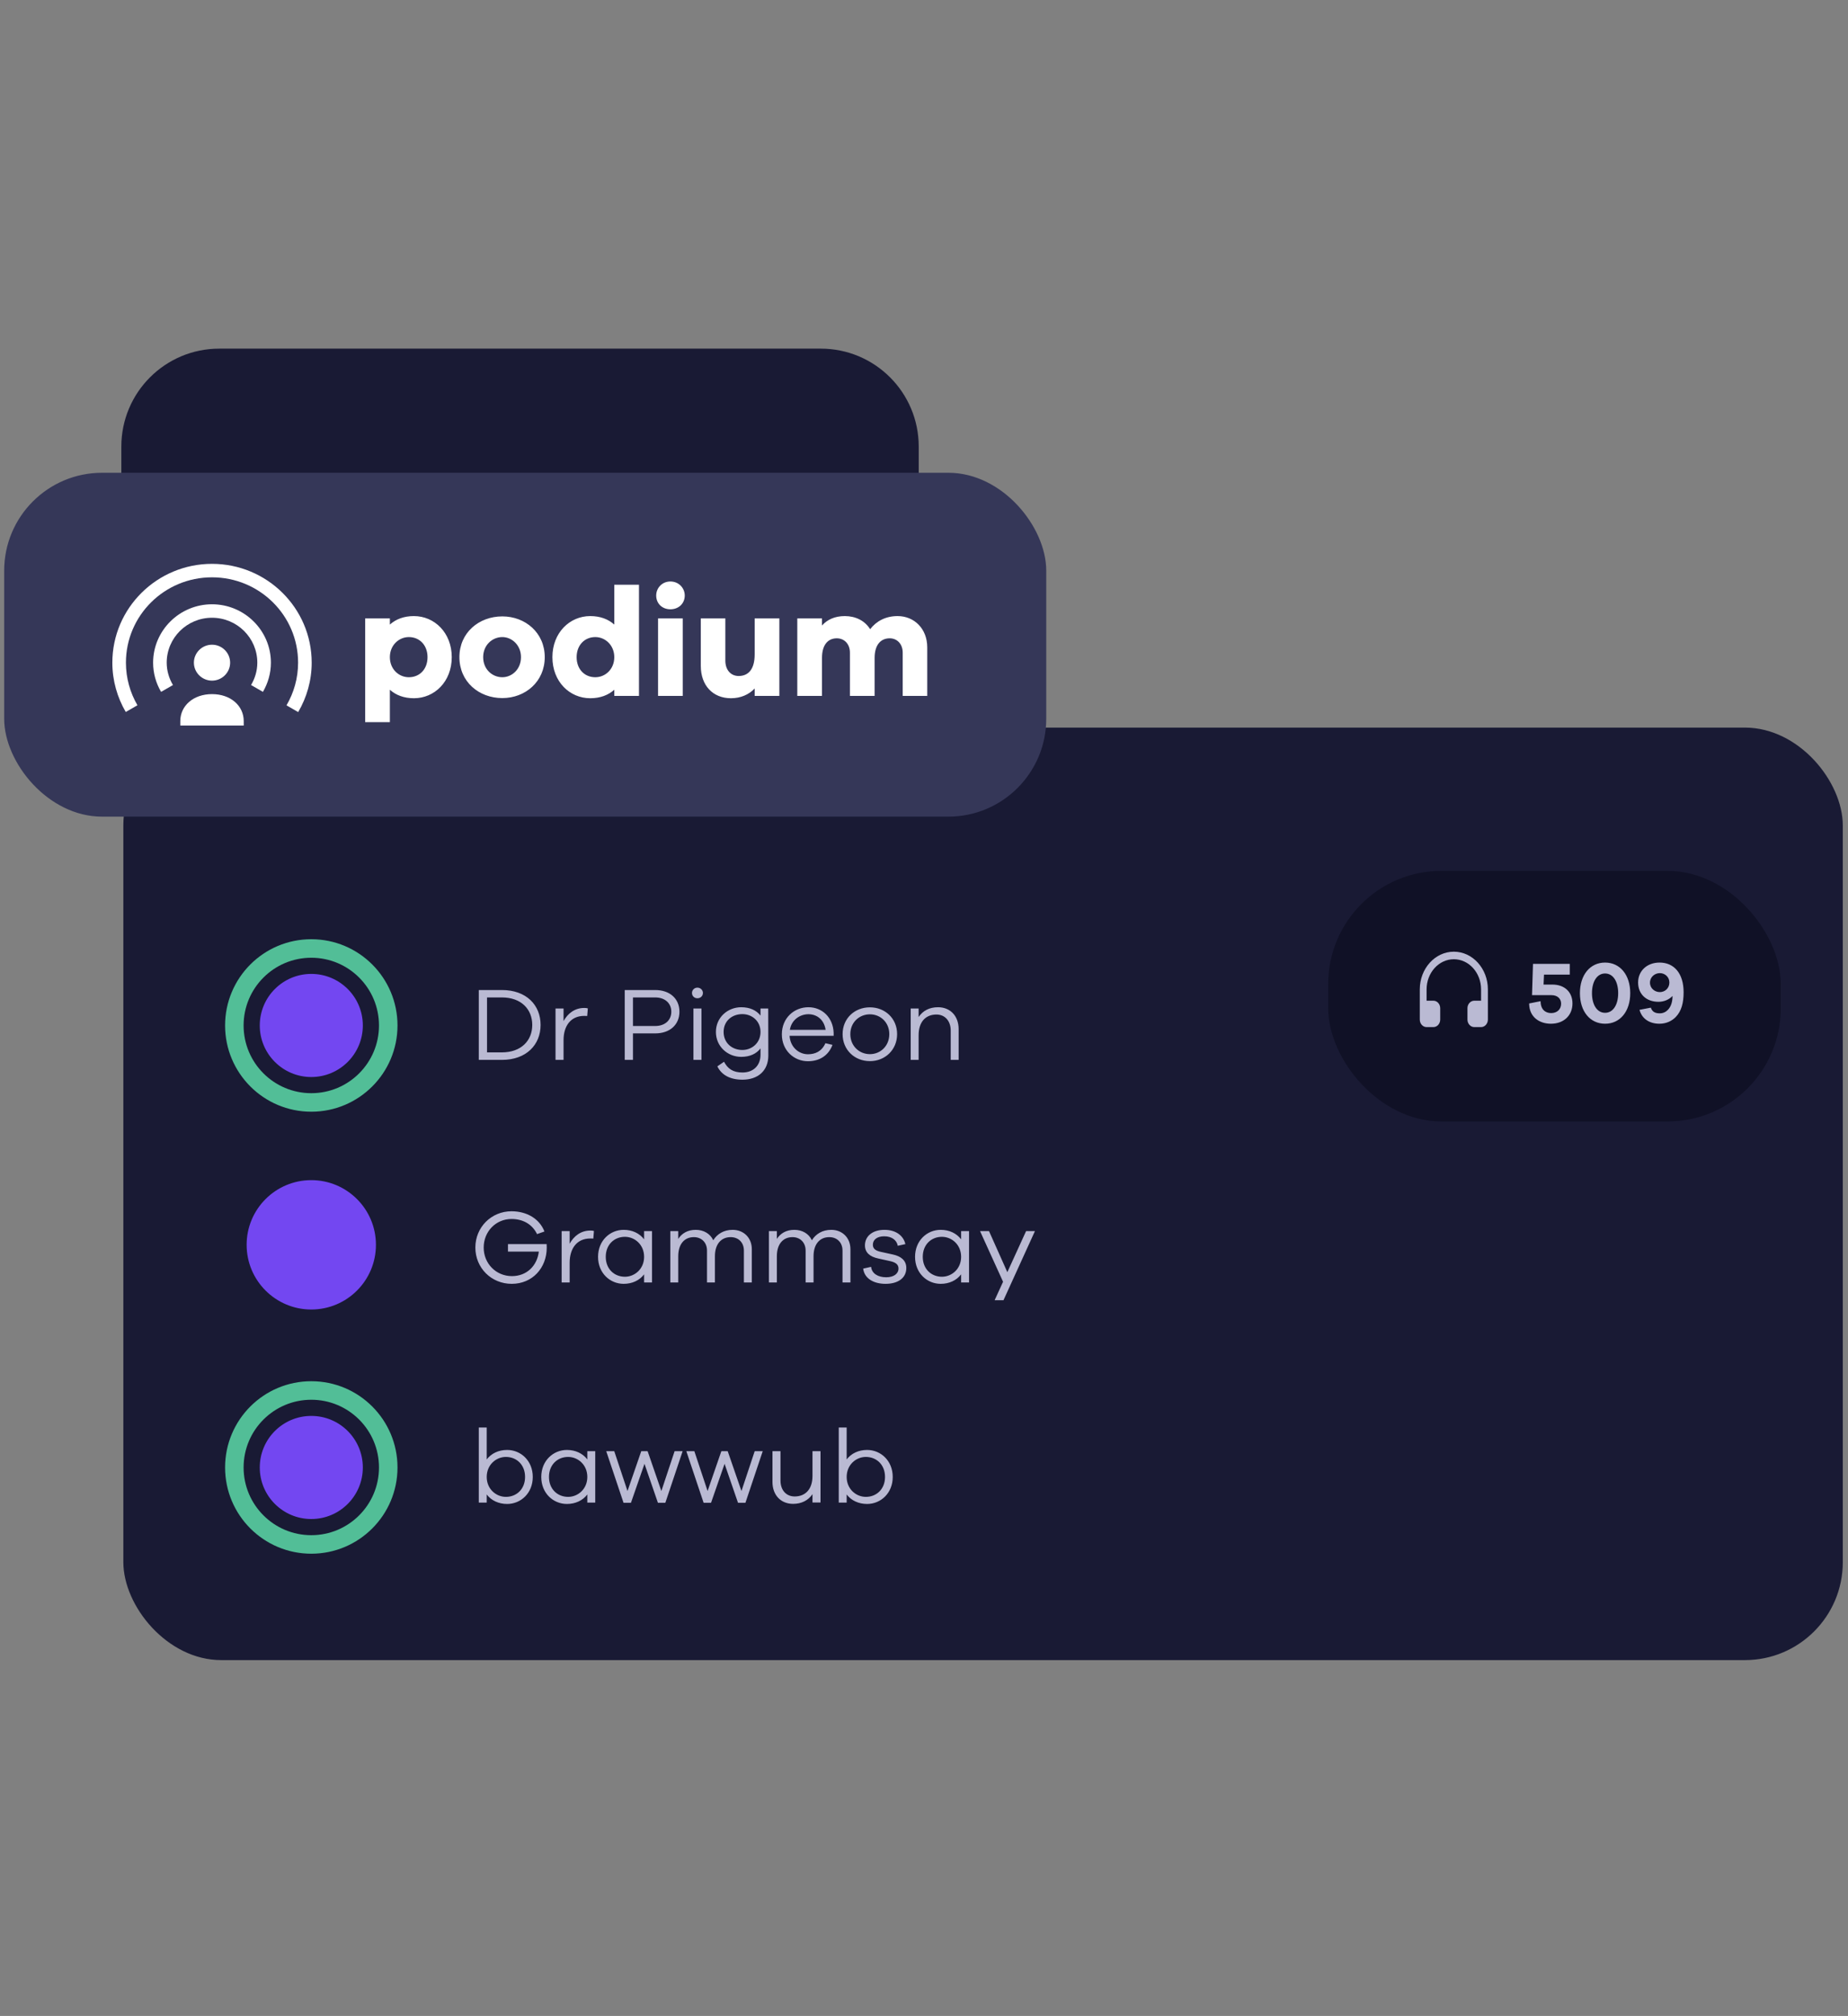 <svg width="343" height="374" viewBox="0 0 343 374" fill="none" xmlns="http://www.w3.org/2000/svg">
<rect x="0" y="0" width="343" height="374" fill="#808080" stroke="none"/>
<rect x="22.895" y="134.984" width="319.14" height="172.999" rx="18.169" fill="#191A34"/>
<path d="M22.52 82.849C22.52 72.814 30.655 64.68 40.689 64.68H152.352C162.386 64.68 170.521 72.814 170.521 82.849V92.511C170.521 102.545 162.386 110.68 152.352 110.68H40.689C30.655 110.68 22.52 102.545 22.52 92.511V82.849Z" fill="#191A34"/>
<rect x="246.521" y="161.566" width="84" height="46.487" rx="21" fill="#101126"/>
<path d="M269.84 176.557C266.355 176.557 263.521 179.694 263.521 183.551V189.147C263.521 189.919 264.086 190.546 264.784 190.546H266.048C266.746 190.546 267.312 189.919 267.312 189.147V187.049C267.312 186.276 266.746 185.65 266.048 185.65H264.784V183.551C264.784 180.465 267.053 177.956 269.84 177.956C272.628 177.956 274.896 180.465 274.896 183.551V185.65H273.632C272.934 185.65 272.368 186.276 272.368 187.049V189.147C272.368 189.919 272.934 190.546 273.632 190.546H274.896C275.593 190.546 276.16 189.919 276.16 189.147V183.551C276.16 179.694 273.325 176.557 269.84 176.557Z" fill="#BABAD3"/>
<path d="M286.494 182.659L286.575 180.811H291.358V178.817H284.532L284.353 184.621H287.985C289.039 184.621 289.753 185.253 289.753 186.194C289.753 187.248 289.007 187.945 287.904 187.945C286.834 187.945 285.942 187.28 285.942 185.74L283.818 186.161C283.818 188.642 285.683 189.923 287.856 189.923C290.288 189.923 291.86 188.35 291.86 186.161C291.86 184.021 290.369 182.659 288.147 182.659H286.494ZM297.912 178.574C295.124 178.574 293.243 180.876 293.243 184.248C293.243 187.637 295.124 189.923 297.912 189.923C300.701 189.923 302.582 187.637 302.582 184.248C302.582 180.876 300.701 178.574 297.912 178.574ZM297.912 187.896C296.421 187.896 295.48 186.405 295.48 184.248C295.48 182.092 296.421 180.6 297.912 180.6C299.404 180.6 300.344 182.092 300.344 184.248C300.344 186.405 299.404 187.896 297.912 187.896ZM308.03 178.574C305.679 178.574 304.041 180.13 304.041 182.27C304.041 184.362 305.484 185.853 307.835 185.853C308.824 185.853 309.813 185.448 310.429 184.767C310.429 185.756 310.202 186.664 309.603 187.313C309.23 187.718 308.695 187.994 308.078 187.994C307.235 187.994 306.668 187.734 306.409 186.94L304.301 187.345C304.755 189.015 306.165 189.923 307.997 189.923C309.246 189.923 310.283 189.436 311.029 188.674C312.099 187.572 312.488 186.032 312.488 184.086C312.488 180.568 310.705 178.574 308.03 178.574ZM308.078 184.054C307.138 184.054 306.246 183.357 306.246 182.303C306.246 181.249 307.138 180.535 308.078 180.535C309.003 180.535 309.846 181.233 309.846 182.27C309.846 183.357 309.003 184.054 308.078 184.054Z" fill="#BABAD3"/>
<rect x="0.776" y="87.707" width="193.414" height="63.797" rx="18.169" fill="#353758"/>
<path fill-rule="evenodd" clip-rule="evenodd" d="M42.714 122.939C42.714 124.772 41.201 126.272 39.351 126.272C37.501 126.272 35.987 124.772 35.987 122.939C35.987 121.105 37.501 119.605 39.351 119.605C41.201 119.605 42.714 121.105 42.714 122.939ZM33.464 134.605V133.772C33.464 130.939 35.886 128.772 39.351 128.772C42.815 128.772 45.237 130.939 45.237 133.772V134.605H33.464ZM30.942 122.939C30.942 118.339 34.709 114.605 39.351 114.605C43.992 114.605 47.76 118.339 47.76 122.939C47.76 124.455 47.322 125.855 46.599 127.089L48.802 128.355C49.727 126.755 50.282 124.922 50.282 122.939C50.282 116.972 45.371 112.105 39.351 112.105C33.33 112.105 28.419 116.972 28.419 122.939C28.419 124.905 28.957 126.755 29.899 128.355L32.102 127.089C31.379 125.855 30.942 124.455 30.942 122.939Z" fill="white"/>
<path d="M39.351 107.105C30.521 107.105 23.373 114.189 23.373 122.939C23.373 125.822 24.164 128.522 25.509 130.839L23.34 132.089C21.776 129.406 20.851 126.272 20.851 122.939C20.851 112.822 29.142 104.605 39.351 104.605C49.559 104.605 57.851 112.822 57.851 122.939C57.851 126.272 56.926 129.406 55.345 132.106L53.175 130.856C54.538 128.522 55.328 125.822 55.328 122.939C55.328 114.189 48.18 107.105 39.351 107.105Z" fill="white"/>
<path d="M76.83 114.295C80.64 114.295 83.848 117.389 83.848 121.915C83.848 126.47 80.64 129.535 76.83 129.535C74.968 129.535 73.478 128.962 72.361 127.96V133.975H67.778V114.725H72.361V115.871C73.478 114.868 74.968 114.295 76.83 114.295ZM75.885 125.639C77.89 125.639 79.351 124.15 79.351 121.915C79.351 119.709 77.89 118.191 75.885 118.191C74.023 118.191 72.361 119.709 72.361 121.915C72.361 124.15 74.023 125.639 75.885 125.639ZM93.232 114.353C97.5 114.353 101.109 117.389 101.109 121.915C101.109 126.47 97.5 129.507 93.232 129.507C88.877 129.507 85.268 126.47 85.268 121.915C85.268 117.389 88.877 114.353 93.232 114.353ZM93.232 125.639C95.008 125.639 96.698 124.178 96.698 121.915C96.698 119.681 95.008 118.191 93.232 118.191C91.37 118.191 89.68 119.681 89.68 121.915C89.68 124.178 91.37 125.639 93.232 125.639ZM118.599 108.48V129.105H114.016V127.96C112.899 128.962 111.409 129.535 109.547 129.535C105.737 129.535 102.529 126.47 102.529 121.915C102.529 117.389 105.737 114.295 109.547 114.295C111.409 114.295 112.899 114.868 114.016 115.871V108.48H118.599ZM110.492 125.639C112.354 125.639 114.016 124.15 114.016 121.915C114.016 119.709 112.354 118.191 110.492 118.191C108.487 118.191 107.026 119.709 107.026 121.915C107.026 124.15 108.487 125.639 110.492 125.639ZM124.43 107.878C125.977 107.878 127.094 109.082 127.094 110.485C127.094 111.946 125.977 113.035 124.43 113.035C122.883 113.035 121.795 111.946 121.795 110.485C121.795 109.082 122.883 107.878 124.43 107.878ZM126.722 129.105H122.139V114.725H126.722V129.105ZM144.655 114.725V129.105H140.071V127.73C138.983 128.876 137.464 129.535 135.66 129.535C132.308 129.535 130.073 127.158 130.073 123.548V114.725H134.628V122.574C134.628 124.264 135.631 125.41 137.092 125.41C138.897 125.41 140.071 124.178 140.071 121.4V114.725H144.655ZM166.602 114.295C169.668 114.295 172.103 116.616 172.103 120.11V129.105H167.548V121.084C167.548 119.452 166.488 118.42 165.141 118.42C163.451 118.42 162.334 119.652 162.334 122.058V129.105H157.751V121.084C157.751 119.452 156.691 118.42 155.316 118.42C153.654 118.42 152.566 119.652 152.566 122.058V129.105H147.982V114.725H152.566V116.043C153.54 114.954 154.943 114.295 156.805 114.295C158.811 114.295 160.529 115.155 161.503 116.73C162.649 115.241 164.368 114.295 166.602 114.295Z" fill="white"/>
<path d="M67.343 190.244C67.343 195.526 63.061 199.808 57.779 199.808C52.497 199.808 48.215 195.526 48.215 190.244C48.215 184.962 52.497 180.68 57.779 180.68C63.061 180.68 67.343 184.962 67.343 190.244Z" fill="#7347F1"/>
<path d="M67.343 272.244C67.343 277.526 63.061 281.808 57.779 281.808C52.497 281.808 48.215 277.526 48.215 272.244C48.215 266.962 52.497 262.68 57.779 262.68C63.061 262.68 67.343 266.962 67.343 272.244Z" fill="#7347F1"/>
<path d="M69.776 230.939C69.776 237.567 64.404 242.939 57.776 242.939C51.149 242.939 45.776 237.567 45.776 230.939C45.776 224.312 51.149 218.939 57.776 218.939C64.404 218.939 69.776 224.312 69.776 230.939Z" fill="#7347F1"/>
<path fill-rule="evenodd" clip-rule="evenodd" d="M57.778 202.808C64.717 202.808 70.342 197.183 70.342 190.244C70.342 183.305 64.717 177.68 57.778 177.68C50.84 177.68 45.214 183.305 45.214 190.244C45.214 197.183 50.84 202.808 57.778 202.808ZM57.778 206.244C66.615 206.244 73.778 199.081 73.778 190.244C73.778 181.408 66.615 174.244 57.778 174.244C48.942 174.244 41.778 181.408 41.778 190.244C41.778 199.081 48.942 206.244 57.778 206.244Z" fill="#52BE97"/>
<path fill-rule="evenodd" clip-rule="evenodd" d="M57.778 284.808C64.717 284.808 70.342 279.183 70.342 272.244C70.342 265.305 64.717 259.68 57.778 259.68C50.84 259.68 45.214 265.305 45.214 272.244C45.214 279.183 50.84 284.808 57.778 284.808ZM57.778 288.244C66.615 288.244 73.778 281.081 73.778 272.244C73.778 263.408 66.615 256.244 57.778 256.244C48.942 256.244 41.778 263.408 41.778 272.244C41.778 281.081 48.942 288.244 57.778 288.244Z" fill="#52BE97"/>
<path d="M94.128 268.994C96.662 268.994 98.886 270.986 98.886 274.004C98.886 277.021 96.662 279.013 94.128 279.013C92.542 279.013 91.188 278.375 90.337 277.253V278.762H88.867V264.835H90.337V270.754C91.188 269.632 92.542 268.994 94.128 268.994ZM93.896 277.698C95.869 277.698 97.455 276.267 97.455 274.004C97.455 271.721 95.869 270.29 93.896 270.29C92.097 270.29 90.337 271.721 90.337 274.004C90.337 276.267 92.097 277.698 93.896 277.698ZM110.48 269.226V278.762H109.01V277.253C108.159 278.375 106.805 279.013 105.219 279.013C102.685 279.013 100.461 277.021 100.461 274.004C100.461 270.986 102.685 268.994 105.219 268.994C106.805 268.994 108.159 269.632 109.01 270.754V269.226H110.48ZM105.451 277.698C107.25 277.698 109.01 276.267 109.01 274.004C109.01 271.721 107.25 270.29 105.451 270.29C103.479 270.29 101.892 271.721 101.892 274.004C101.892 276.267 103.479 277.698 105.451 277.698ZM126.7 269.226L123.489 278.8H122.116L119.621 271.566L117.106 278.8H115.733L112.522 269.226H114.011L116.468 276.615L119.021 269.226H120.201L122.754 276.615L125.211 269.226H126.7ZM141.565 269.226L138.355 278.8H136.981L134.486 271.566L131.972 278.8H130.598L127.388 269.226H128.877L131.333 276.615L133.887 269.226H135.066L137.62 276.615L140.076 269.226H141.565ZM152.292 269.226V278.742H150.802V277.195C150.029 278.336 148.791 278.994 147.205 278.994C144.903 278.994 143.375 277.35 143.375 274.932V269.226H144.864V274.661C144.864 276.441 145.909 277.621 147.495 277.621C149.487 277.621 150.802 276.286 150.802 273.81V269.226H152.292ZM160.938 268.994C163.472 268.994 165.696 270.986 165.696 274.004C165.696 277.021 163.472 279.013 160.938 279.013C159.352 279.013 157.998 278.375 157.147 277.253V278.762H155.677V264.835H157.147V270.754C157.998 269.632 159.352 268.994 160.938 268.994ZM160.706 277.698C162.679 277.698 164.265 276.267 164.265 274.004C164.265 271.721 162.679 270.29 160.706 270.29C158.907 270.29 157.147 271.721 157.147 274.004C157.147 276.267 158.907 277.698 160.706 277.698Z" fill="#BABAD3"/>
<path d="M88.867 183.67H93.161C97.707 183.67 100.337 186.474 100.337 190.149C100.337 193.805 97.707 196.629 93.161 196.629H88.867V183.67ZM90.395 195.236H93.142C96.778 195.236 98.79 193.012 98.79 190.149C98.79 187.267 96.778 185.043 93.142 185.043H90.395V195.236ZM108.428 186.996C108.661 186.996 108.835 186.996 109.105 187.074L108.989 188.486C108.815 188.467 108.603 188.467 108.428 188.467C105.895 188.467 104.599 190.381 104.599 192.954V196.629H103.109V187.093H104.599V189.434C105.372 188.022 106.668 186.996 108.428 186.996ZM115.954 183.67H121.602C124.368 183.67 126.108 185.314 126.108 187.693C126.108 190.072 124.368 191.716 121.602 191.716H117.482V196.629H115.954V183.67ZM117.482 190.343H121.602C123.459 190.343 124.6 189.24 124.6 187.693C124.6 186.145 123.459 185.043 121.602 185.043H117.482V190.343ZM129.442 183.225C130.023 183.225 130.467 183.689 130.467 184.211C130.467 184.772 130.023 185.198 129.442 185.198C128.862 185.198 128.437 184.772 128.437 184.211C128.437 183.689 128.862 183.225 129.442 183.225ZM130.197 196.629H128.707V187.093H130.197V196.629ZM142.586 187.093L142.606 195.855C142.586 198.64 140.691 200.304 137.809 200.304C135.449 200.304 133.882 199.375 133.147 197.828L134.385 196.977C135.062 198.254 136.029 198.969 137.809 198.969C139.82 198.969 141.155 197.693 141.155 195.662V194.501C140.381 195.507 139.163 196.068 137.577 196.068C135.062 196.068 132.877 194.153 132.877 191.445C132.877 188.757 135.062 186.861 137.577 186.861C139.163 186.861 140.381 187.422 141.155 188.408V187.093H142.586ZM137.79 194.791C139.569 194.791 141.155 193.476 141.155 191.445C141.155 189.414 139.569 188.138 137.79 188.138C135.855 188.138 134.308 189.414 134.308 191.445C134.308 193.476 135.855 194.791 137.79 194.791ZM154.73 191.619V192.161H146.548C146.683 194.308 148.308 195.584 149.952 195.584C151.306 195.584 152.525 195.062 153.202 193.534L154.517 193.844C153.763 195.836 152.099 196.88 149.952 196.88C147.418 196.88 145.117 194.927 145.117 191.89C145.117 188.834 147.418 186.861 150.049 186.861C152.621 186.861 154.633 188.776 154.73 191.619ZM150.049 188.157C148.502 188.157 146.896 189.182 146.606 191.058H153.24C152.97 189.182 151.635 188.157 150.049 188.157ZM161.461 186.88C164.266 186.88 166.509 188.931 166.509 191.851C166.509 194.772 164.266 196.861 161.461 196.861C158.618 196.861 156.393 194.772 156.393 191.851C156.393 188.931 158.618 186.88 161.461 186.88ZM161.461 195.565C163.414 195.565 165.059 194.056 165.059 191.851C165.059 189.666 163.414 188.176 161.461 188.176C159.488 188.176 157.825 189.666 157.825 191.851C157.825 194.056 159.488 195.565 161.461 195.565ZM174.099 186.861C176.401 186.861 177.929 188.505 177.929 190.923V196.629H176.459V191.194C176.459 189.414 175.395 188.215 173.809 188.215C171.817 188.215 170.501 189.569 170.501 192.045V196.629H169.031V187.093H170.501V188.679C171.275 187.519 172.494 186.861 174.099 186.861Z" fill="#BABAD3"/>
<path d="M94.283 230.808H101.459C101.478 231.059 101.478 231.272 101.478 231.465C101.478 235.218 98.828 238.177 94.979 238.177C91.188 238.177 88.229 235.218 88.229 231.446C88.229 227.674 91.188 224.715 94.941 224.715C97.765 224.715 100.124 226.088 101.053 228.467L99.679 228.951C98.77 227.075 97.01 226.146 94.941 226.146C92.039 226.146 89.776 228.467 89.776 231.446C89.776 234.425 92.078 236.746 95.018 236.746C97.784 236.746 99.699 234.812 100.008 232.2H94.283V230.808ZM109.562 228.293C109.794 228.293 109.968 228.293 110.239 228.371L110.123 229.783C109.949 229.763 109.736 229.763 109.562 229.763C107.028 229.763 105.732 231.678 105.732 234.251V237.926H104.243V228.39H105.732V230.73C106.506 229.319 107.802 228.293 109.562 228.293ZM121.02 228.39V237.926H119.55V236.417C118.699 237.539 117.345 238.177 115.759 238.177C113.225 238.177 111.001 236.185 111.001 233.168C111.001 230.15 113.225 228.158 115.759 228.158C117.345 228.158 118.699 228.796 119.55 229.918V228.39H121.02ZM115.991 236.862C117.79 236.862 119.55 235.431 119.55 233.168C119.55 230.885 117.79 229.454 115.991 229.454C114.018 229.454 112.432 230.885 112.432 233.168C112.432 235.431 114.018 236.862 115.991 236.862ZM135.983 228.158C137.994 228.158 139.542 229.589 139.542 231.756V237.926H138.072V232.007C138.072 230.498 137.046 229.512 135.615 229.512C133.855 229.512 132.694 230.808 132.694 233.052V237.926H131.224V232.007C131.224 230.498 130.199 229.512 128.787 229.512C127.027 229.512 125.886 230.808 125.886 233.052V237.926H124.416V228.39H125.886V229.841C126.563 228.796 127.646 228.158 129.135 228.158C130.605 228.158 131.824 228.874 132.385 230.092C133.12 228.912 134.358 228.158 135.983 228.158ZM154.286 228.158C156.297 228.158 157.845 229.589 157.845 231.756V237.926H156.375V232.007C156.375 230.498 155.35 229.512 153.918 229.512C152.158 229.512 150.998 230.808 150.998 233.052V237.926H149.528V232.007C149.528 230.498 148.503 229.512 147.091 229.512C145.33 229.512 144.189 230.808 144.189 233.052V237.926H142.719V228.39H144.189V229.841C144.866 228.796 145.949 228.158 147.439 228.158C148.909 228.158 150.127 228.874 150.688 230.092C151.423 228.912 152.661 228.158 154.286 228.158ZM160.21 235.353L161.68 235.024C161.816 236.282 162.976 236.959 164.485 236.959C165.858 236.959 166.767 236.32 166.767 235.334C166.767 234.541 166.168 234.173 165.2 233.961L163.015 233.477C161.429 233.148 160.539 232.355 160.539 231.04C160.539 229.319 161.97 228.158 164.156 228.158C166.303 228.158 167.696 229.26 168.044 230.808L166.632 231.117C166.438 230.073 165.529 229.357 164.117 229.357C162.763 229.357 162.009 230.015 162.009 230.924C162.009 231.678 162.531 232.026 163.46 232.239L165.761 232.742C167.154 233.052 168.218 233.787 168.218 235.237C168.218 237.113 166.651 238.177 164.369 238.177C162.183 238.177 160.442 237.21 160.21 235.353ZM179.859 228.39V237.926H178.389V236.417C177.538 237.539 176.184 238.177 174.598 238.177C172.064 238.177 169.84 236.185 169.84 233.168C169.84 230.15 172.064 228.158 174.598 228.158C176.184 228.158 177.538 228.796 178.389 229.918V228.39H179.859ZM174.83 236.862C176.629 236.862 178.389 235.431 178.389 233.168C178.389 230.885 176.629 229.454 174.83 229.454C172.857 229.454 171.271 230.885 171.271 233.168C171.271 235.431 172.857 236.862 174.83 236.862ZM192.094 228.39L186.253 241.214H184.609L186.175 237.79L181.901 228.39H183.564L186.968 236.011L190.45 228.39H192.094Z" fill="#BABAD3"/>
</svg>
